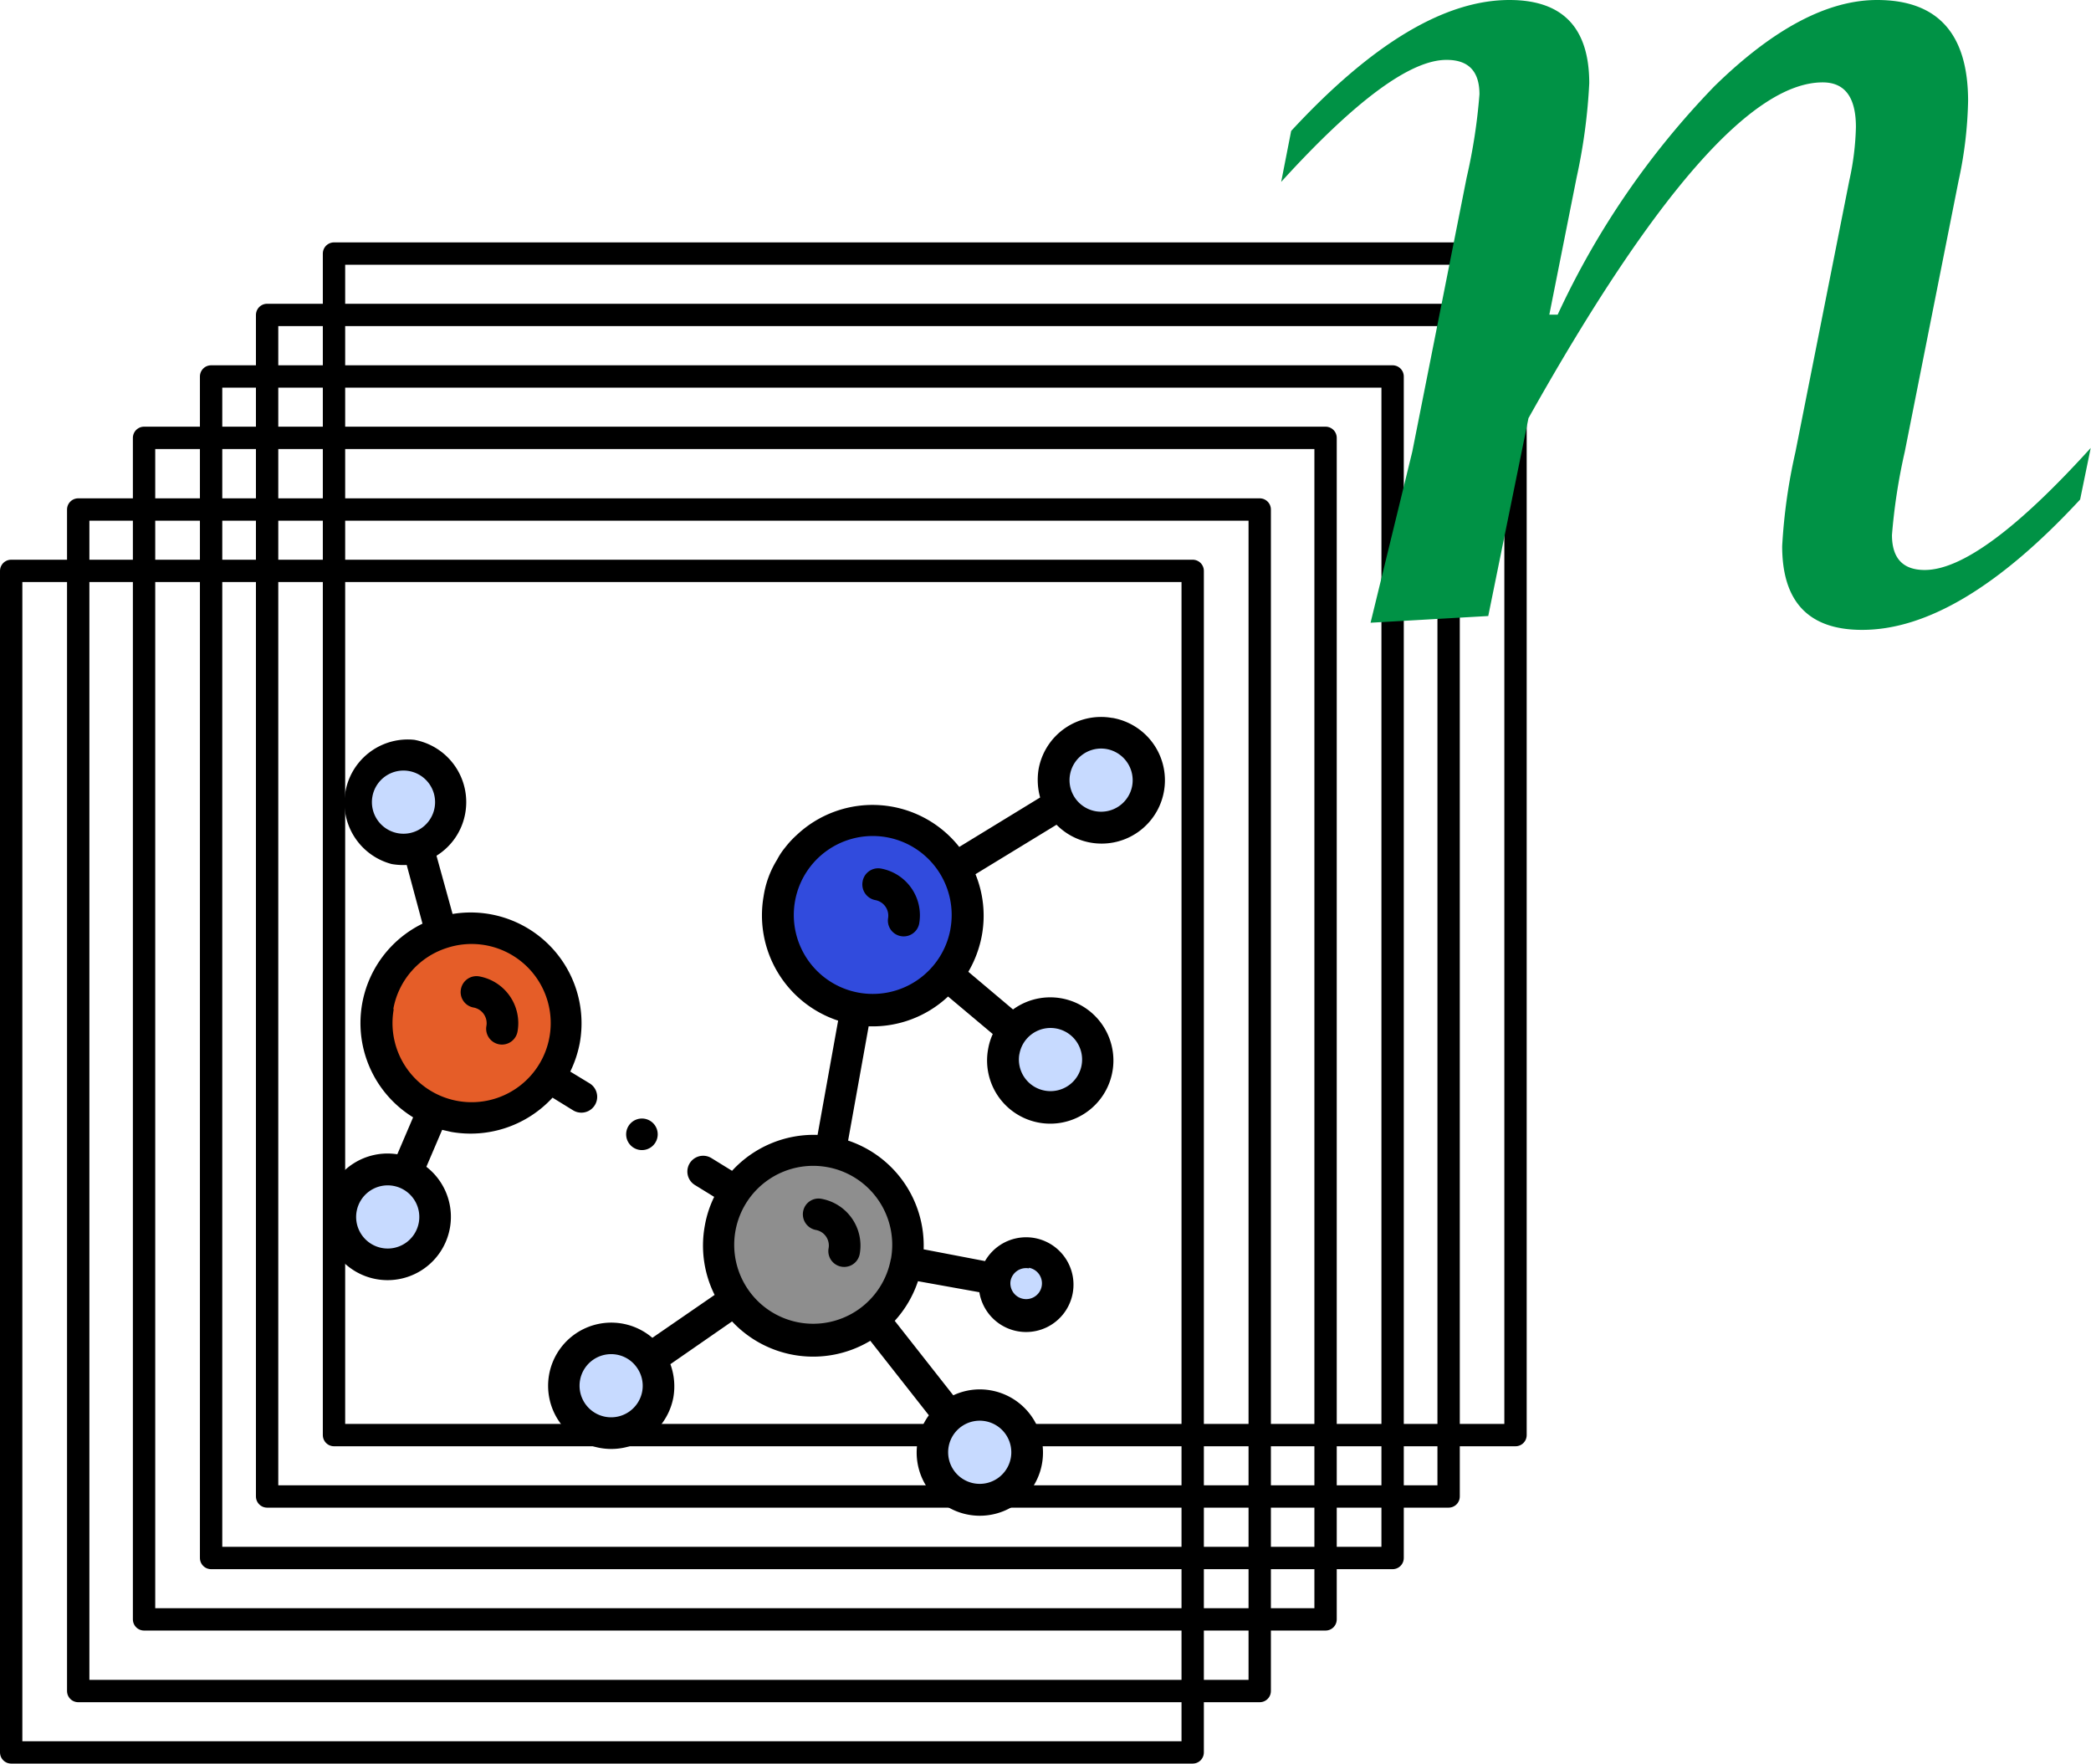 <svg xmlns="http://www.w3.org/2000/svg" viewBox="0 0 140.36 118.38"><defs><style>.cls-1{fill:none;stroke:#000;stroke-linecap:round;stroke-linejoin:round;stroke-width:1.5px;}.cls-2{fill:#c7daff;}.cls-3{fill:#e55d28;}.cls-4{fill:#8e8e8e;}.cls-5{fill:#314bdd;}.cls-6{fill:#009245;}</style></defs><title>Recurso 3</title><g id="Capa_2" data-name="Capa 2"><g id="Capa_1-2" data-name="Capa 1"><rect class="cls-1" x="22.42" y="17.02" width="79.31" height="79.31"/><rect class="cls-1" x="5.25" y="34.2" width="79.31" height="79.31"/><rect class="cls-1" x="9.67" y="29.39" width="79.31" height="79.31"/><rect class="cls-1" x="14.17" y="25.27" width="79.31" height="79.31"/><rect class="cls-1" x="17.93" y="21.14" width="79.31" height="79.31"/><path class="cls-2" d="M30.19,54.41a3.18,3.18,0,1,1-2.57-3.7A3.19,3.19,0,0,1,30.19,54.41Z"/><circle class="cls-2" cx="26.03" cy="81.69" r="3.18"/><circle class="cls-3" cx="31.61" cy="68.68" r="6.37"/><circle class="cls-2" cx="41.02" cy="93.02" r="3.18"/><circle class="cls-4" cx="54.58" cy="83.6" r="6.37"/><circle class="cls-5" cx="58.57" cy="61.46" r="6.37"/><circle class="cls-2" cx="70.51" cy="71.16" r="3.18"/><circle class="cls-2" cx="73.9" cy="52.37" r="3.18"/><circle class="cls-2" cx="65.77" cy="97.48" r="3.18"/><circle class="cls-2" cx="68.88" cy="86.18" r="2.12"/><path d="M27.81,49.66A4.25,4.25,0,0,0,26.3,58a4.61,4.61,0,0,0,1,.06L28.36,62a7.43,7.43,0,0,0-.63,13l-1.06,2.48a4.25,4.25,0,1,0,1.95.84l1.06-2.48.61.14a7.48,7.48,0,0,0,6.8-2.3l1.38.85a1.06,1.06,0,0,0,1.11-1.81l-1.3-.79A7.62,7.62,0,0,0,38.92,70a7.44,7.44,0,0,0-8.54-8.65L29.3,57.44a4.21,4.21,0,0,0,1.93-2.85,4.25,4.25,0,0,0-3.42-4.93ZM26.4,79.6a2.12,2.12,0,1,1-2.46,1.71A2.12,2.12,0,0,1,26.4,79.6Zm0-11.86A5.28,5.28,0,0,1,30,63.63h0a5.31,5.31,0,1,1-3.57,4.11ZM25,53.46a2.12,2.12,0,1,1,1.71,2.47A2.12,2.12,0,0,1,25,53.46Z"/><path d="M74.65,48.19a4.26,4.26,0,0,0-4.93,3.42,4.42,4.42,0,0,0,.1,1.92l-5.43,3.32a7.42,7.42,0,0,0-10.91-.8,6.37,6.37,0,0,0-.77.83,4.74,4.74,0,0,0-.55.83,6.46,6.46,0,0,0-.9,2.44,7.44,7.44,0,0,0,5,8.36l-1.38,7.67a7.44,7.44,0,0,0-5.74,2.41l-1.38-.85a1.06,1.06,0,1,0-1.12,1.8l1.3.8a7.23,7.23,0,0,0-.63,1.94,7.4,7.4,0,0,0,.66,4.64L43.79,89.8a4.24,4.24,0,1,0,1.41,4,4.33,4.33,0,0,0-.2-2.23l4.14-2.87A7.45,7.45,0,0,0,58.42,90l3.93,5a4.24,4.24,0,1,0,4.17-1.67,4.18,4.18,0,0,0-2.53.33l-3.93-5A7.44,7.44,0,0,0,61.62,86l4.12.74a3.18,3.18,0,1,0,.38-2.09L62,83.86a7.43,7.43,0,0,0-5.07-7.3l1.38-7.67a7.41,7.41,0,0,0,5.33-2l3,2.52a4,4,0,0,0-.31,1A4.24,4.24,0,1,0,68,67.76l-3-2.53a7.54,7.54,0,0,0,.91-2.45,7.36,7.36,0,0,0-.43-4.1l5.44-3.32a4.25,4.25,0,1,0,3.76-7.17ZM43.11,93.39a2.12,2.12,0,1,1-1.71-2.46,2.09,2.09,0,0,1,1.36.88A2.11,2.11,0,0,1,43.11,93.39ZM63.68,97.1a2.12,2.12,0,1,1,1.71,2.47A2.12,2.12,0,0,1,63.68,97.1Zm5.39-12a1.06,1.06,0,1,1-1.23.85A1.06,1.06,0,0,1,69.07,85.14Zm-9.27-.6a5.3,5.3,0,1,1-4.28-6.16A5.3,5.3,0,0,1,59.8,84.54Zm4-22.14a5.3,5.3,0,1,1-4.28-6.16A5.3,5.3,0,0,1,63.79,62.4Zm4.63,8.39a2.12,2.12,0,1,1,1.72,2.46A2.12,2.12,0,0,1,68.42,70.79ZM76,52.74a2.12,2.12,0,1,1-1.71-2.46A2.13,2.13,0,0,1,76,52.74Z"/><path d="M57.9,59.19a1.07,1.07,0,0,0,.86,1.23,1.06,1.06,0,0,1,.85,1.23A1.06,1.06,0,0,0,61.7,62a3.19,3.19,0,0,0-2.57-3.7A1.06,1.06,0,0,0,57.9,59.19Z"/><path d="M55.14,80.47a1.05,1.05,0,0,0-1.23.85,1.07,1.07,0,0,0,.85,1.24,1.06,1.06,0,0,1,.86,1.23,1.06,1.06,0,0,0,2.09.38A3.19,3.19,0,0,0,55.14,80.47Z"/><circle cx="43.09" cy="76.14" r="1.06"/><path d="M30.94,66.4a1.05,1.05,0,0,0,.85,1.23,1.07,1.07,0,0,1,.86,1.24,1.06,1.06,0,1,0,2.09.37,3.19,3.19,0,0,0-2.57-3.7A1.06,1.06,0,0,0,30.94,66.4Z"/><path class="cls-6" d="M92,41.8,94.8,30.32l3.65-18.4a37.91,37.91,0,0,0,.86-5.59c0-1.54-.73-2.31-2.2-2.31Q93.47,4,86,12.21l.67-3.42Q94.8,0,101.32,0c3.58,0,5.36,1.86,5.36,5.59a38.37,38.37,0,0,1-.85,6.33L104,21.12h.56A55.5,55.5,0,0,1,115.08,5.79Q121,0,126,0q6.11,0,6.11,6.78a27.48,27.48,0,0,1-.64,5.36l-3.61,18.18a39.1,39.1,0,0,0-.86,5.59c0,1.57.74,2.35,2.2,2.35q3.72,0,11.14-8.19l-.71,3.46q-8.11,8.76-14.64,8.75-5.36,0-5.36-5.62a37.9,37.9,0,0,1,.89-6.32l3.62-18.24a18.3,18.3,0,0,0,.44-3.57c0-2-.74-3-2.23-3q-7.12,0-19.75,22.54L99.9,41.35Z"/><rect class="cls-1" x="0.75" y="38.32" width="79.31" height="79.31"/></g></g></svg>